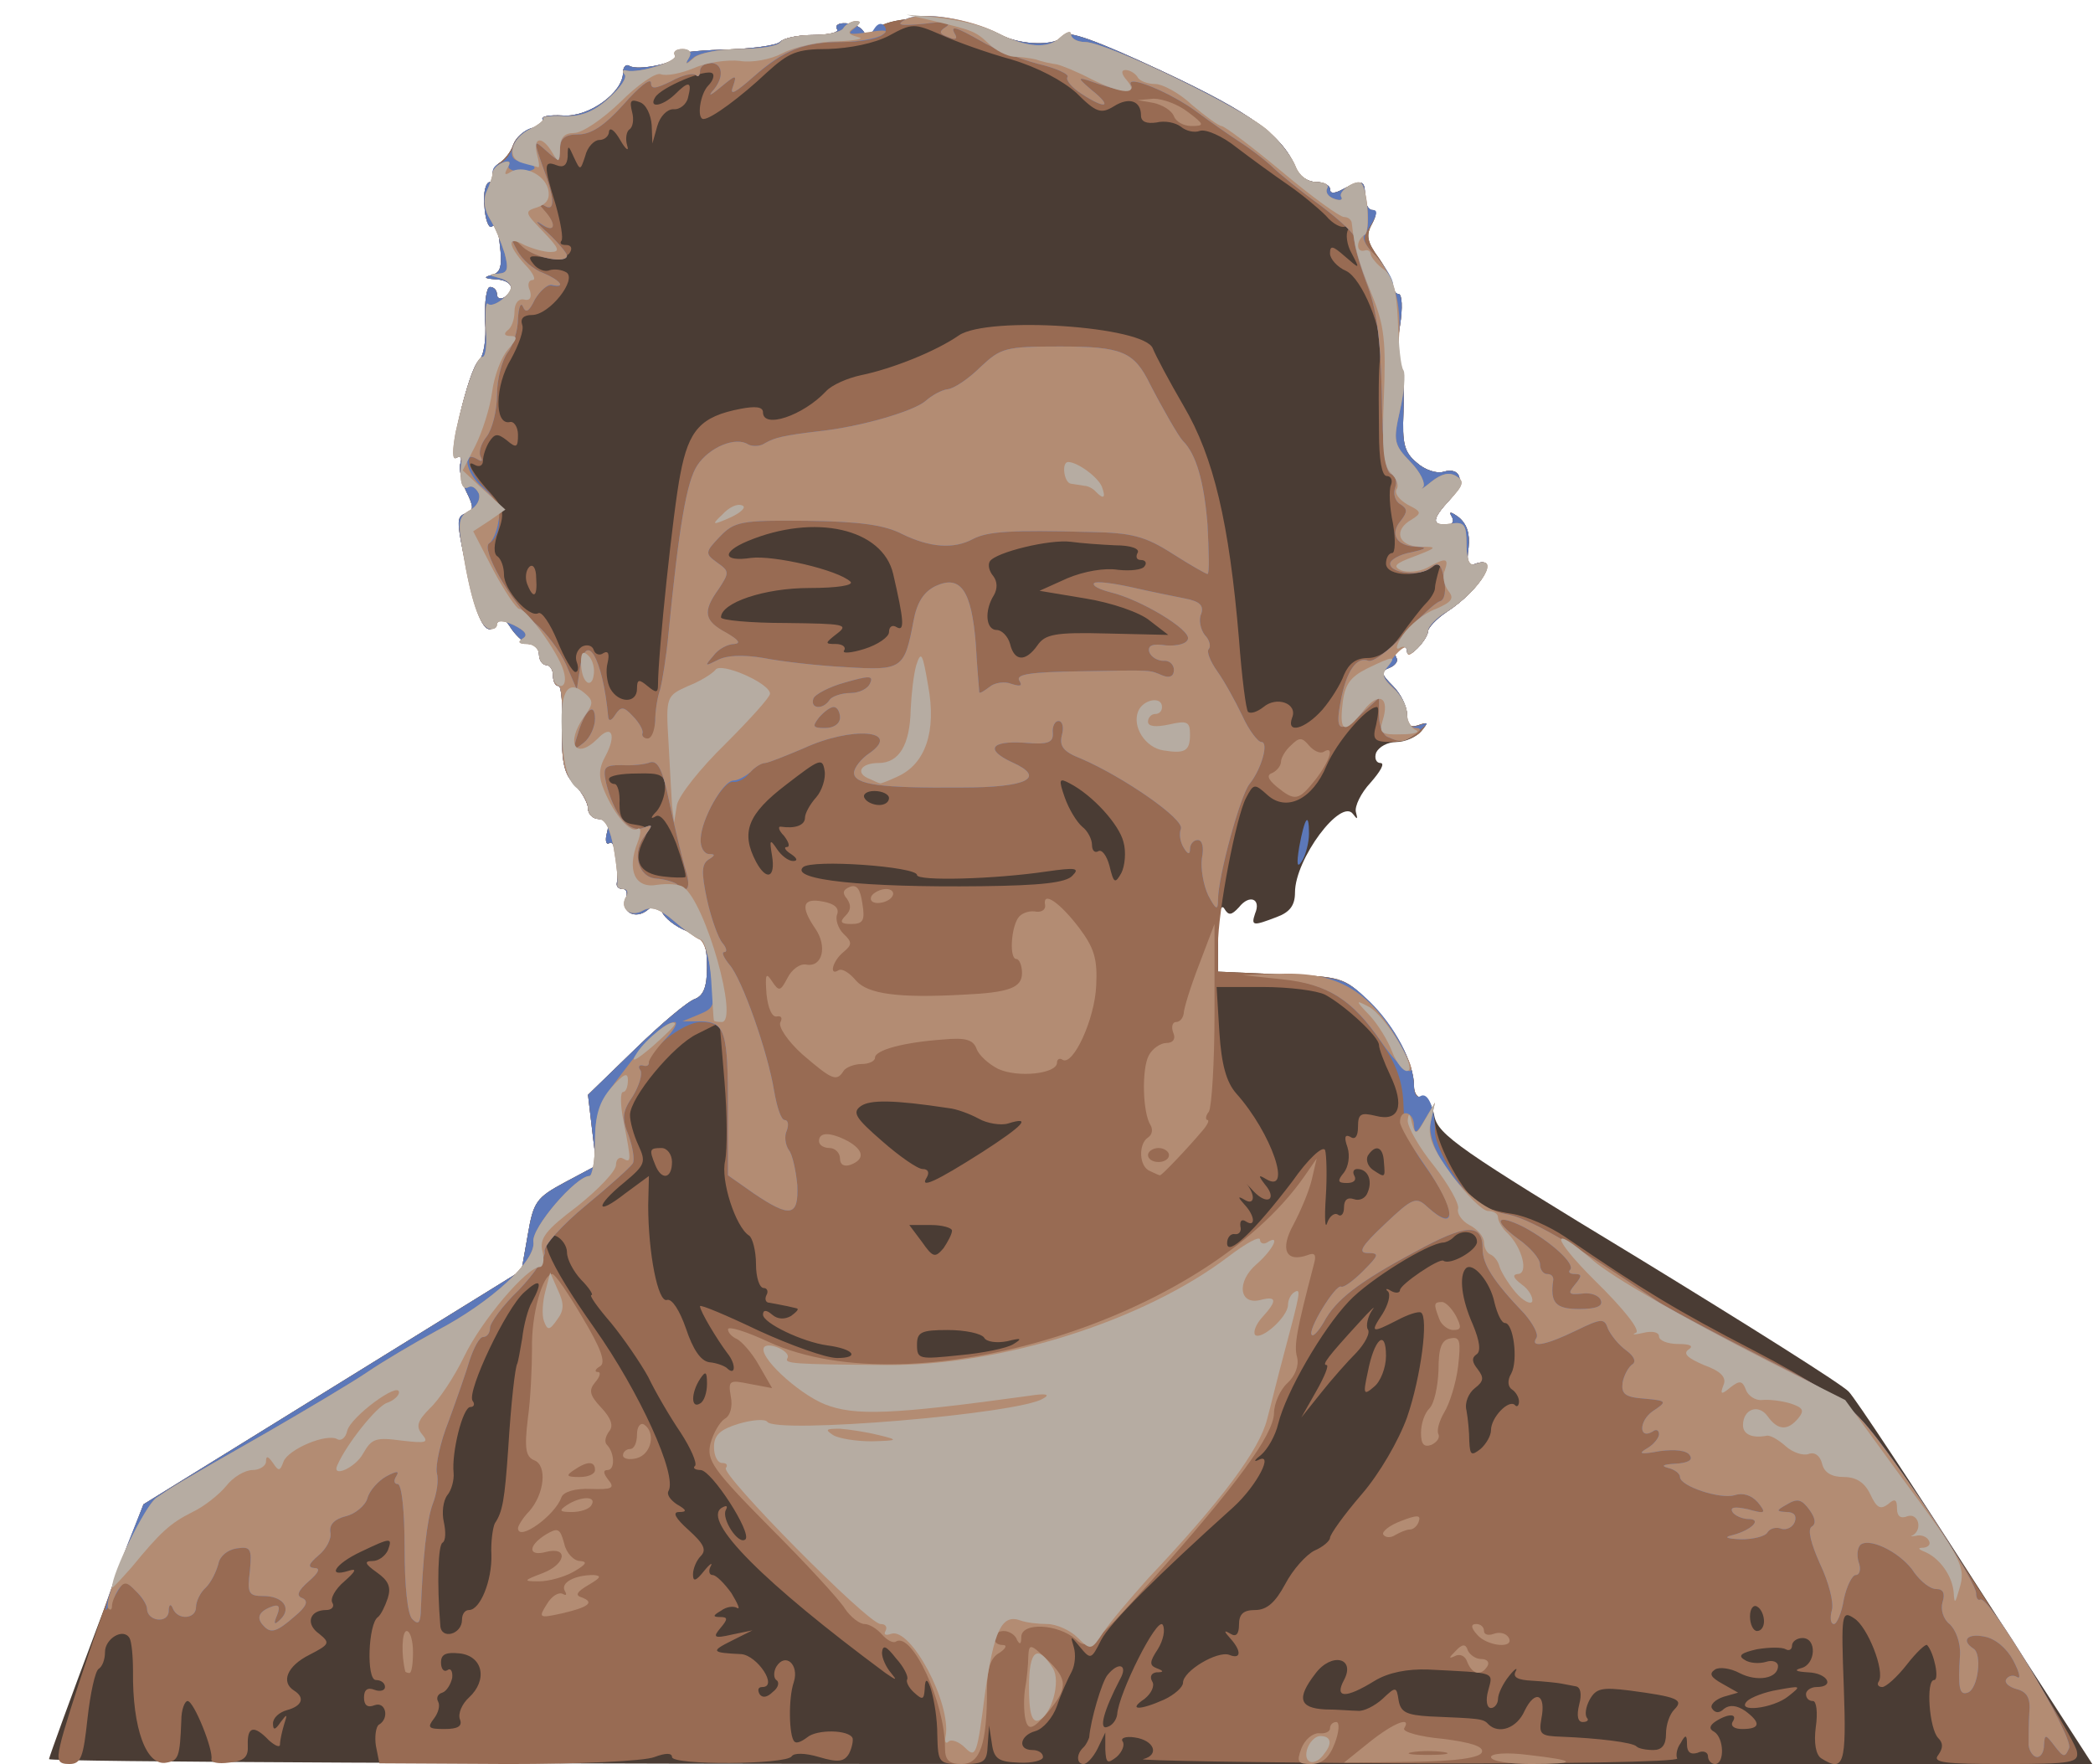 <!DOCTYPE svg PUBLIC "-//W3C//DTD SVG 20010904//EN" "http://www.w3.org/TR/2001/REC-SVG-20010904/DTD/svg10.dtd">
<svg version="1.0" xmlns="http://www.w3.org/2000/svg" width="299px" height="252px" viewBox="0 0 2990 2520" preserveAspectRatio="xMidYMid meet">
<g id="layer101" fill="#4a3c34" stroke="none">
<path d="M70 2513 c1 -5 31 -88 68 -186 l67 -178 270 -167 270 -167 9 -51 c8 -47 12 -53 53 -75 l45 -24 -6 -50 -6 -51 68 -66 c37 -36 75 -68 85 -71 12 -5 17 -17 17 -45 0 -34 -4 -41 -29 -52 -16 -6 -32 -19 -35 -27 -5 -12 -9 -13 -21 -3 -17 14 -38 3 -31 -16 3 -8 1 -14 -4 -14 -6 0 -9 -3 -9 -7 4 -26 -2 -63 -10 -59 -5 4 -7 -3 -4 -14 4 -14 0 -20 -11 -20 -9 0 -16 -7 -16 -15 0 -8 -9 -24 -19 -34 -15 -15 -19 -32 -18 -80 1 -34 -1 -61 -5 -61 -5 0 -8 -7 -8 -15 0 -8 -4 -15 -10 -15 -5 0 -10 -7 -10 -15 0 -8 -6 -15 -13 -15 -7 0 -18 -10 -26 -21 -10 -16 -15 -19 -21 -9 -13 22 -26 3 -39 -57 -20 -92 -20 -94 -5 -100 11 -4 11 -9 0 -31 -7 -15 -11 -33 -8 -41 2 -8 0 -11 -6 -7 -14 8 17 -126 32 -139 7 -6 11 -29 9 -57 -1 -27 2 -48 7 -48 6 0 10 5 10 11 0 5 5 7 10 4 18 -11 11 -25 -12 -26 -16 -1 -18 -3 -6 -6 15 -4 17 -13 9 -66 0 -5 -5 -6 -9 -3 -4 2 -9 -11 -10 -30 -2 -19 2 -34 8 -34 6 0 9 -4 5 -9 -3 -6 1 -13 8 -18 7 -4 17 -16 20 -26 4 -11 16 -21 27 -24 11 -3 18 -9 15 -13 -2 -4 11 -6 29 -5 37 3 86 -33 86 -61 0 -8 4 -13 9 -10 12 8 72 -5 66 -14 -3 -4 28 -8 67 -9 40 -1 77 -6 82 -11 6 -6 27 -10 49 -10 21 0 36 -4 33 -8 -8 -13 28 -11 37 2 4 7 10 8 15 1 20 -27 128 -24 182 5 29 15 80 16 89 1 6 -8 46 6 142 51 128 60 173 93 191 140 4 10 17 18 28 18 11 0 20 5 20 10 0 7 6 7 19 0 27 -14 31 -13 31 10 0 11 5 20 10 20 7 0 7 7 0 20 -9 16 -7 26 10 49 11 16 20 34 20 40 0 6 4 11 8 11 5 0 6 20 2 45 -4 24 -4 49 0 55 4 7 6 37 5 68 -2 46 1 58 19 73 11 10 28 16 38 13 26 -8 32 16 9 40 -25 27 -26 36 -5 36 9 0 12 -5 8 -12 -5 -8 -1 -7 10 1 12 10 16 24 14 43 -3 21 -1 27 8 24 39 -15 10 36 -39 68 -15 10 -27 23 -27 28 0 5 -7 16 -15 24 -9 9 -15 11 -15 4 0 -6 -5 -8 -10 -5 -6 4 -8 10 -5 15 3 4 -2 11 -10 14 -13 5 -12 9 5 26 11 11 20 29 20 41 0 15 4 19 16 15 14 -5 15 -4 4 9 -7 8 -23 15 -35 15 -13 0 -25 7 -29 15 -3 8 0 15 6 15 7 0 0 12 -14 28 -14 15 -23 34 -21 42 3 11 2 11 -4 3 -17 -24 -83 64 -83 112 0 18 -7 28 -26 35 -34 13 -37 13 -31 -5 9 -21 -8 -28 -23 -9 -11 12 -15 12 -21 2 -5 -8 -9 8 -9 39 l0 51 89 4 c87 3 91 4 126 38 37 36 65 88 65 121 0 11 5 18 12 17 7 -2 14 10 17 26 5 27 37 49 291 203 157 96 292 181 301 191 9 9 91 133 182 275 l166 257 -1460 0 c-802 0 -1459 -3 -1459 -7z"/>
</g>
<g id="layer102" fill="#986b53" stroke="none">
<path d="M86 2493 c8 -37 68 -214 96 -286 l23 -58 270 -167 270 -167 9 -51 c8 -47 12 -53 53 -75 l45 -24 -6 -50 -6 -51 68 -66 c37 -36 75 -68 85 -71 12 -5 17 -17 17 -45 0 -34 -4 -41 -29 -52 -16 -6 -32 -19 -35 -27 -5 -12 -9 -13 -21 -3 -17 14 -38 3 -31 -16 3 -8 1 -14 -4 -14 -6 0 -9 -3 -9 -7 4 -26 -2 -63 -10 -59 -5 4 -7 -3 -4 -14 4 -14 0 -20 -11 -20 -9 0 -16 -7 -16 -15 0 -8 -9 -24 -19 -34 -15 -15 -19 -32 -18 -80 1 -34 -1 -61 -5 -61 -5 0 -8 -7 -8 -15 0 -8 -4 -15 -10 -15 -5 0 -10 -7 -10 -15 0 -8 -6 -15 -13 -15 -7 0 -18 -10 -26 -21 -10 -16 -15 -19 -21 -9 -13 22 -26 3 -39 -57 -20 -92 -20 -94 -5 -100 11 -4 11 -9 0 -31 -7 -15 -11 -33 -8 -41 2 -8 0 -11 -6 -7 -14 8 17 -126 32 -139 7 -6 11 -29 9 -57 -1 -27 2 -48 7 -48 6 0 10 5 10 11 0 5 5 7 10 4 18 -11 11 -25 -12 -26 -16 -1 -18 -3 -6 -6 15 -4 17 -13 9 -66 0 -5 -5 -6 -9 -3 -4 2 -9 -11 -10 -30 -2 -19 2 -34 8 -34 6 0 9 -4 5 -9 -3 -6 1 -13 8 -18 7 -4 17 -16 20 -26 4 -11 16 -21 27 -24 11 -3 18 -9 15 -13 -2 -4 11 -6 29 -5 37 3 86 -33 86 -61 0 -8 4 -13 9 -10 12 8 72 -5 66 -14 -3 -4 28 -8 67 -9 40 -1 77 -6 82 -11 6 -6 27 -10 49 -10 21 0 36 -4 33 -8 -8 -13 28 -11 37 2 4 7 10 8 15 1 20 -27 128 -24 182 5 29 15 80 16 89 1 6 -8 46 6 142 51 128 60 173 93 191 140 4 10 17 18 28 18 11 0 20 5 20 10 0 7 6 7 19 0 27 -14 31 -13 31 10 0 11 5 20 10 20 7 0 7 7 0 20 -9 16 -7 26 10 49 11 16 20 34 20 40 0 6 4 11 8 11 5 0 6 20 2 45 -4 24 -4 49 0 55 4 7 6 37 5 68 -2 46 1 58 19 73 11 10 28 16 38 13 26 -8 32 16 9 40 -25 27 -26 36 -5 36 9 0 12 -5 8 -12 -5 -8 -1 -7 10 1 12 10 16 24 14 43 -3 21 -1 27 8 24 39 -15 10 36 -39 68 -15 10 -27 23 -27 28 0 5 -7 16 -15 24 -9 9 -15 11 -15 4 0 -6 -5 -8 -10 -5 -6 4 -8 10 -5 15 3 4 -2 11 -10 14 -13 5 -12 9 5 26 11 11 20 29 20 41 0 15 4 19 16 15 14 -5 15 -4 4 9 -7 8 -25 15 -41 15 -26 0 -29 -3 -23 -25 3 -14 4 -25 1 -25 -15 0 -58 51 -72 84 -20 48 -57 66 -84 42 -19 -17 -20 -17 -31 4 -14 27 -40 161 -40 210 l0 38 89 4 c87 3 91 4 126 38 37 36 65 88 65 121 0 11 5 18 12 17 7 -2 14 13 18 37 5 36 40 99 64 116 5 4 25 10 46 13 20 3 54 18 76 33 113 77 159 105 269 162 79 41 133 76 157 103 45 48 301 443 305 470 3 16 -6 18 -103 18 -87 0 -104 -2 -95 -13 7 -10 7 -17 0 -24 -13 -13 -18 -83 -6 -83 8 0 0 -39 -10 -50 -2 -2 -15 10 -29 28 -14 18 -30 32 -35 32 -6 0 -8 -4 -5 -8 9 -15 -16 -78 -35 -90 -18 -12 -19 -8 -15 98 4 111 0 122 -32 102 -8 -5 -11 -22 -8 -45 3 -20 1 -37 -4 -37 -6 0 -10 -4 -10 -10 0 -5 7 -10 15 -10 27 0 16 -20 -12 -21 -17 -1 -21 -3 -10 -6 21 -5 23 -43 2 -43 -8 0 -15 5 -15 11 0 5 -4 8 -9 5 -5 -3 -23 -3 -41 0 -22 5 -28 9 -18 15 7 5 21 6 31 3 9 -3 17 0 17 6 0 18 -30 23 -55 10 -13 -7 -29 -9 -35 -5 -9 6 -6 11 10 20 l23 13 -21 6 c-12 4 -20 12 -16 17 4 6 10 7 17 0 8 -6 18 -5 30 3 23 17 22 26 -4 26 -11 0 -17 -4 -14 -10 8 -12 -5 -13 -24 -1 -9 6 -10 11 -2 15 14 9 15 46 1 46 -5 0 -10 -5 -10 -11 0 -6 -7 -9 -15 -5 -10 3 -15 -1 -15 -12 0 -14 -2 -15 -9 -2 -6 8 -7 18 -5 22 3 5 -172 8 -388 7 -216 -1 -385 -4 -375 -6 24 -6 16 -27 -12 -31 -13 -2 -21 1 -17 6 3 5 -1 15 -9 22 -13 10 -15 9 -16 -11 l0 -24 -11 23 c-6 12 -15 22 -20 22 -10 0 -11 -14 0 -24 4 -4 7 -11 8 -14 2 -25 18 -79 26 -89 16 -20 30 -15 18 6 -23 44 -31 73 -18 68 7 -2 13 -10 14 -18 2 -30 57 -140 65 -128 4 7 1 22 -7 35 -12 18 -12 23 -2 27 11 4 11 6 0 6 -7 1 -10 6 -6 13 4 6 -1 17 -11 25 -24 16 -8 17 28 1 15 -7 27 -18 27 -24 0 -17 49 -46 66 -40 17 7 18 -5 2 -23 -10 -11 -10 -13 0 -7 8 5 12 0 12 -13 0 -15 6 -21 23 -21 17 0 29 -11 43 -37 11 -21 30 -42 42 -48 12 -5 22 -14 22 -18 0 -5 20 -33 45 -62 26 -30 53 -77 65 -110 20 -58 31 -143 20 -150 -4 -2 -19 3 -34 11 -37 19 -39 18 -21 -9 8 -13 12 -27 8 -32 -5 -4 -2 -5 4 -1 7 4 13 3 13 -1 0 -8 56 -46 62 -42 10 7 48 -15 48 -27 0 -15 -22 -19 -34 -6 -4 4 -11 7 -14 7 -22 1 -106 53 -135 84 -38 40 -90 130 -101 175 -4 17 -15 36 -24 44 -9 7 -12 11 -5 8 24 -13 -1 36 -35 67 -108 97 -176 165 -189 190 -14 28 -15 28 -30 10 -14 -17 -14 -17 -9 0 3 10 2 25 -3 35 -5 9 -15 31 -21 49 -6 17 -20 33 -31 36 -22 6 -26 27 -4 27 8 0 15 4 15 10 0 5 -16 9 -34 8 -29 -1 -36 -5 -39 -27 l-4 -26 -2 28 c-1 24 -5 27 -36 27 -34 0 -35 -1 -36 -42 0 -45 -17 -102 -18 -65 -1 15 -3 16 -15 5 -8 -7 -12 -16 -10 -19 2 -4 -5 -18 -16 -30 -14 -18 -19 -20 -20 -8 0 8 6 21 13 29 9 11 8 11 -8 0 -174 -129 -263 -218 -234 -236 7 -4 9 -3 6 3 -7 12 18 51 28 42 9 -10 -48 -98 -64 -99 -8 0 -12 -3 -8 -6 3 -4 -6 -25 -21 -48 -15 -22 -36 -58 -46 -79 -11 -20 -35 -55 -53 -77 -19 -22 -32 -40 -28 -40 3 0 -3 -10 -15 -22 -11 -12 -20 -29 -20 -39 0 -9 -7 -19 -15 -23 -33 -12 -13 36 54 131 65 92 119 211 106 233 -3 5 3 13 12 19 14 8 15 11 3 11 -10 0 -5 9 14 26 21 19 26 28 17 37 -6 6 -11 18 -11 26 0 11 4 10 16 -5 8 -10 13 -13 9 -6 -3 6 -2 12 3 12 5 0 17 12 27 26 9 15 13 24 8 21 -5 -3 -15 -2 -23 4 -12 7 -12 9 -1 9 11 0 11 3 0 16 -11 13 -9 15 17 9 l29 -6 -30 15 c-30 15 -29 17 14 19 23 2 53 47 30 47 -6 0 -7 4 -4 10 4 6 11 5 19 -3 8 -6 10 -14 5 -17 -4 -3 -4 -12 0 -19 13 -21 33 -3 25 22 -8 23 -7 78 1 85 3 3 10 0 18 -6 14 -12 60 -11 65 1 1 4 -1 14 -5 22 -7 12 -16 13 -43 5 -20 -6 -36 -6 -39 -1 -8 12 -171 13 -171 1 0 -6 -9 -6 -25 0 -15 6 -109 10 -209 10 l-184 -1 -5 -25 c-2 -13 0 -27 4 -30 16 -9 10 -34 -6 -28 -10 4 -15 0 -15 -11 0 -11 5 -15 15 -11 8 3 15 1 15 -4 0 -6 -6 -10 -13 -10 -14 0 -11 -81 3 -90 4 -3 10 -15 14 -27 5 -16 1 -25 -16 -37 -17 -12 -18 -16 -6 -16 9 0 18 -7 22 -15 7 -19 5 -19 -39 2 -36 17 -49 37 -17 27 12 -4 11 0 -6 15 -13 11 -21 25 -17 31 3 5 -1 10 -9 10 -24 0 -30 20 -10 34 16 13 15 15 -14 30 -32 16 -41 39 -22 51 16 10 12 22 -10 28 -11 3 -20 11 -20 19 0 10 3 10 11 -2 9 -12 10 -12 5 3 -3 10 -6 23 -6 29 0 5 -7 2 -16 -6 -21 -22 -31 -20 -30 7 1 17 -5 23 -27 25 -15 2 -26 0 -25 -5 3 -13 -25 -83 -34 -83 -4 0 -9 12 -9 28 -2 52 -4 57 -21 60 -29 6 -49 -49 -48 -131 0 -21 -2 -42 -5 -47 -9 -15 -35 1 -35 20 0 11 -4 21 -9 24 -5 3 -12 35 -16 71 -6 55 -9 65 -26 65 -16 0 -18 -5 -13 -27z m2294 -16 c0 -13 5 -28 12 -35 14 -14 4 -18 -64 -27 -40 -5 -48 -3 -57 13 -6 11 -7 22 -4 26 3 3 1 6 -6 6 -7 0 -9 -9 -5 -25 4 -15 2 -25 -5 -26 -6 -1 -15 -3 -21 -4 -5 -1 -24 -3 -41 -4 -21 -1 -28 -5 -24 -13 4 -7 -1 -4 -9 6 -9 11 -16 26 -16 33 0 7 -5 13 -10 13 -6 0 -8 -11 -4 -25 7 -27 13 -25 -86 -30 -29 -1 -56 4 -76 16 -42 26 -58 25 -44 -1 17 -32 -18 -40 -41 -9 -27 35 -23 49 14 51 17 0 39 2 47 2 8 1 24 -7 35 -17 19 -18 20 -18 23 2 3 17 11 21 45 23 70 3 76 3 83 11 15 15 41 6 52 -19 15 -31 31 -24 24 11 -4 23 -1 25 29 26 51 2 102 8 107 14 3 3 14 5 24 5 12 0 18 -7 18 -23z m-1723 -21 c-3 -8 3 -22 13 -31 27 -25 20 -59 -13 -63 -20 -2 -27 1 -27 13 0 9 4 14 9 11 5 -4 8 2 7 11 -2 9 -8 19 -14 21 -7 2 -9 8 -6 13 3 6 0 16 -6 24 -10 13 -8 15 15 15 19 0 26 -4 22 -14z m3 -142 c0 -8 4 -14 10 -14 16 0 33 -42 32 -79 -1 -18 2 -39 5 -45 11 -16 14 -34 19 -106 4 -66 10 -118 13 -122 1 -2 4 -18 7 -36 2 -18 8 -42 14 -52 16 -30 12 -35 -11 -14 -26 23 -82 141 -74 155 4 5 2 9 -3 9 -11 0 -27 65 -24 94 1 10 -3 25 -9 32 -6 8 -8 25 -5 38 3 14 3 27 -2 30 -6 4 -8 56 -3 118 1 21 31 13 31 -8z m1860 2 c0 -8 -4 -18 -10 -21 -5 -3 -10 3 -10 14 0 12 5 21 10 21 6 0 10 -6 10 -14z m-390 -273 c0 -18 25 -44 34 -36 3 4 6 1 6 -5 0 -6 -5 -14 -10 -17 -6 -4 -7 -13 -1 -23 10 -19 3 -72 -9 -72 -5 0 -11 -13 -15 -29 -6 -30 -31 -59 -41 -49 -10 11 -6 44 10 80 10 24 12 39 5 43 -7 5 -6 11 2 21 9 12 9 17 -4 27 -9 7 -15 21 -12 32 2 11 4 31 4 44 1 20 3 21 16 11 8 -7 15 -19 15 -27z m-1120 -66 c0 -18 -2 -19 -10 -7 -13 20 -13 43 0 35 6 -3 10 -16 10 -28z m29 -44 c-15 -20 -39 -60 -39 -67 0 -3 38 13 84 35 46 21 96 39 112 39 33 0 24 -13 -14 -18 -36 -5 -92 -32 -92 -44 0 -7 5 -7 13 0 8 7 18 7 27 2 8 -6 12 -10 8 -11 -5 -1 -12 -3 -18 -4 -5 -1 -15 -3 -21 -4 -5 0 -7 -5 -4 -11 3 -5 1 -10 -4 -10 -6 0 -11 -15 -11 -34 0 -19 -5 -38 -10 -41 -19 -12 -41 -79 -34 -107 3 -16 3 -66 -1 -113 l-7 -84 -32 16 c-34 16 -96 91 -96 116 0 9 5 28 12 43 11 24 10 28 -20 53 -43 35 -41 49 1 16 l34 -25 -1 42 c0 68 14 140 27 135 7 -2 18 15 27 41 10 30 21 46 33 48 11 1 21 5 25 8 13 13 14 -5 1 -21z m409 -13 c13 -8 11 -9 -9 -4 -15 3 -30 1 -33 -5 -4 -6 -27 -11 -52 -11 -38 0 -44 3 -44 21 0 21 3 21 61 15 33 -3 68 -10 77 -16z m-88 -162 c0 -4 -14 -8 -30 -8 l-31 0 18 24 c16 23 19 23 31 9 6 -9 12 -20 12 -25z m486 -70 c23 -33 44 -52 47 -45 2 6 3 37 1 67 -2 30 -1 47 2 37 3 -9 10 -15 15 -12 5 4 9 -1 9 -10 0 -11 5 -15 14 -12 8 3 17 -1 20 -10 7 -17 0 -33 -15 -33 -6 0 -7 5 -4 10 3 6 -1 10 -11 10 -13 0 -14 -3 -4 -15 6 -8 9 -23 5 -36 -5 -14 -4 -19 4 -15 7 5 11 -1 11 -14 0 -19 4 -21 25 -16 34 9 42 -14 21 -58 -9 -19 -16 -38 -16 -43 0 -12 -49 -57 -77 -72 -12 -6 -52 -11 -89 -11 l-66 0 4 65 c3 46 10 71 24 87 51 57 81 146 42 122 -10 -6 -11 -5 -1 8 18 21 4 31 -16 10 -9 -10 -13 -13 -8 -8 11 16 8 28 -5 20 -10 -6 -10 -4 0 7 15 16 16 33 2 24 -6 -4 -9 -1 -8 7 2 7 -2 12 -8 11 -6 -1 -11 5 -11 13 0 20 39 -17 93 -88z m-443 -42 c59 -38 72 -52 37 -41 -10 3 -30 0 -42 -7 -13 -7 -32 -14 -43 -15 -79 -12 -112 -12 -125 -3 -13 9 -8 17 30 50 25 22 51 40 58 40 8 0 10 5 6 12 -11 17 13 6 79 -36z m574 14 c-1 -22 -12 -26 -23 -9 -3 6 0 15 7 20 18 12 18 12 16 -11z m-445 -409 c11 -11 5 -12 -37 -6 -74 11 -185 14 -185 5 0 -12 -151 -23 -163 -11 -18 18 87 29 255 27 85 -1 121 -5 130 -15z m-566 -46 c-11 -28 -22 -43 -29 -39 -8 5 -8 2 1 -7 6 -7 12 -22 12 -34 0 -18 -6 -21 -40 -20 -22 0 -40 3 -40 8 0 4 4 7 8 7 4 0 8 12 7 28 0 21 5 28 22 30 20 3 21 6 12 23 -15 29 -5 47 28 51 15 2 30 2 32 1 2 -1 -4 -23 -13 -48z m639 -2 c-6 -25 -44 -67 -77 -84 -15 -8 -16 -6 -7 20 6 17 17 35 25 42 8 6 14 18 14 26 0 8 4 12 9 9 5 -3 12 6 16 21 6 25 8 26 17 10 5 -10 7 -30 3 -44z m-502 20 c-4 -24 -3 -25 7 -10 6 9 16 17 23 17 7 0 6 -4 -3 -10 -8 -5 -11 -10 -6 -10 5 0 3 -7 -4 -16 -8 -8 -9 -14 -4 -13 20 3 34 -2 34 -13 0 -6 7 -19 16 -29 8 -9 14 -27 12 -38 -3 -19 -7 -17 -55 20 -55 42 -65 68 -43 110 15 28 28 23 23 -8z m167 -83 c0 -5 -9 -10 -21 -10 -11 0 -17 5 -14 10 3 6 13 10 21 10 8 0 14 -4 14 -10z m619 -126 c12 -14 26 -36 31 -50 7 -16 17 -24 34 -24 16 0 32 -11 47 -32 13 -18 29 -39 36 -46 7 -7 13 -17 13 -22 0 -5 3 -17 6 -27 6 -15 4 -16 -7 -5 -19 17 -69 16 -69 -3 0 -8 4 -15 9 -15 4 0 5 -19 1 -42 -5 -23 -6 -48 -3 -55 3 -7 0 -13 -6 -13 -7 0 -11 -24 -11 -62 -1 -78 0 -94 2 -112 4 -34 -26 -108 -49 -119 -12 -5 -23 -17 -23 -25 0 -12 4 -11 21 4 22 19 22 19 10 -4 -7 -12 -9 -28 -5 -34 4 -6 3 -8 -3 -5 -6 4 -19 -3 -29 -15 -11 -11 -35 -31 -54 -44 -19 -13 -52 -37 -73 -53 -21 -17 -45 -27 -53 -24 -8 3 -20 0 -27 -6 -8 -6 -23 -9 -35 -6 -14 2 -22 -1 -22 -10 0 -21 -17 -27 -39 -13 -18 11 -25 9 -53 -19 -20 -18 -56 -37 -93 -48 -33 -9 -78 -25 -100 -35 -39 -17 -42 -17 -75 1 -21 11 -56 18 -87 19 -45 0 -56 5 -88 34 -36 34 -79 66 -90 66 -10 0 -5 -36 7 -48 6 -6 9 -14 6 -17 -8 -8 -74 20 -82 34 -10 16 10 13 28 -4 20 -20 25 -19 19 4 -2 10 -12 18 -21 17 -9 0 -19 10 -23 24 l-7 25 -1 -26 c-1 -15 -8 -30 -17 -33 -13 -5 -15 -2 -11 14 3 11 1 22 -4 25 -4 3 -6 13 -3 23 3 9 -2 6 -10 -8 -8 -14 -15 -19 -16 -12 0 6 -6 12 -14 12 -7 0 -17 10 -20 23 -7 21 -7 21 -16 2 -8 -18 -9 -19 -9 -1 -1 12 -6 16 -16 12 -18 -7 -19 -1 -1 57 7 25 11 48 8 51 -3 4 0 6 7 6 7 0 9 5 5 11 -3 6 -19 9 -35 7 -23 -4 -26 -2 -17 9 6 8 17 12 23 9 7 -2 17 -1 24 3 16 10 -24 61 -49 61 -12 0 -17 5 -14 14 3 7 -5 29 -16 49 -23 38 -24 94 -2 90 6 -2 12 7 12 18 0 18 -2 20 -16 8 -13 -10 -17 -10 -25 2 -5 8 -9 20 -9 27 0 7 -5 10 -12 6 -15 -9 -2 14 25 43 16 18 18 27 9 52 -7 19 -7 33 -1 36 5 4 9 15 9 26 0 22 36 62 49 55 5 -3 17 15 27 39 10 25 22 45 26 45 4 0 5 -6 2 -14 -3 -8 0 -17 7 -22 7 -4 15 -2 17 4 2 7 9 9 14 5 7 -4 9 1 6 14 -3 11 -1 28 4 37 12 21 38 21 38 0 0 -14 3 -14 15 -4 12 10 15 10 15 -1 0 -45 22 -253 32 -302 12 -63 29 -82 86 -93 21 -4 32 -3 32 5 0 24 57 5 90 -30 8 -9 31 -19 50 -23 44 -9 107 -34 140 -57 42 -28 266 -13 277 19 4 10 23 46 44 82 43 73 65 167 79 333 4 54 10 101 13 104 4 3 13 0 22 -7 19 -16 49 -5 41 15 -9 24 18 17 43 -11z m-619 -111 c0 -8 5 -11 11 -7 12 7 10 -11 -5 -76 -15 -65 -112 -87 -208 -47 -38 16 -35 30 5 24 32 -4 124 17 142 34 5 5 -18 9 -59 9 -64 0 -126 21 -126 42 0 4 42 8 93 8 83 1 90 2 73 15 -18 14 -18 15 -2 15 9 0 15 4 12 9 -4 5 10 4 29 -2 19 -6 35 -17 35 -24z m212 19 c11 -16 25 -19 100 -17 l87 2 -26 -20 c-14 -12 -55 -26 -92 -32 l-66 -11 40 -18 c24 -10 53 -15 72 -12 18 2 35 0 38 -5 4 -5 1 -9 -5 -9 -6 0 -8 -4 -5 -10 4 -6 -9 -11 -32 -11 -21 -1 -49 -3 -63 -5 -30 -4 -108 15 -116 28 -3 5 -1 14 5 21 6 8 6 18 1 27 -14 22 -12 50 4 50 7 0 16 9 19 20 6 25 22 26 39 2z"/>
<path d="M936 1664 c-9 -22 -8 -24 9 -24 8 0 15 9 15 20 0 24 -15 27 -24 4z"/>
<path d="M753 834 c-3 -8 -2 -19 3 -24 5 -5 10 1 10 16 2 27 -4 31 -13 8z"/>
<path d="M2496 2430 c5 -5 25 -13 44 -16 33 -6 34 -6 15 9 -22 18 -76 24 -59 7z"/>
<path d="M1880 1988 c12 -21 19 -38 15 -38 -7 0 2 -12 46 -60 17 -19 26 -27 19 -18 -6 9 -9 22 -6 27 4 5 -4 20 -16 33 -13 13 -36 39 -51 58 l-28 35 21 -37z"/>
<path d="M1954 1960 c9 -47 26 -63 26 -23 0 17 -8 37 -17 44 -15 13 -16 11 -9 -21z"/>
</g>
<g id="layer103" fill="#5c78b9" stroke="none">
<path d="M2898 2493 c0 -10 0 -31 1 -46 2 -21 -3 -30 -18 -34 -11 -3 -18 -9 -15 -14 3 -5 10 -7 16 -3 5 3 3 -7 -6 -24 -9 -17 -25 -31 -41 -34 -24 -5 -34 5 -16 17 13 7 7 58 -8 63 -12 4 -14 -6 -11 -54 1 -17 -6 -36 -15 -44 -9 -7 -13 -21 -10 -31 4 -13 1 -19 -9 -19 -9 0 -22 -11 -31 -23 -17 -27 -61 -50 -76 -41 -5 3 -7 14 -4 25 4 10 2 19 -4 19 -5 0 -13 16 -17 35 -3 19 -10 35 -14 35 -5 0 -6 -9 -3 -20 3 -11 -5 -41 -17 -66 -13 -29 -18 -49 -12 -53 7 -4 5 -13 -3 -24 -11 -15 -17 -17 -32 -8 -16 9 -16 10 -1 11 11 0 15 5 12 14 -3 8 -12 12 -19 10 -7 -3 -16 -1 -20 5 -3 6 -21 10 -38 10 -21 -1 -25 -3 -12 -6 27 -7 43 -23 23 -23 -9 0 -20 -5 -23 -10 -4 -7 3 -8 22 -4 25 7 27 6 14 -10 -9 -10 -21 -14 -33 -10 -21 6 -78 -13 -78 -26 0 -5 -8 -11 -17 -13 -11 -3 -7 -5 10 -6 18 -1 26 -5 21 -12 -4 -7 -21 -9 -43 -6 -27 5 -32 4 -18 -4 9 -5 17 -15 17 -20 0 -6 -4 -8 -9 -4 -20 12 -20 -15 0 -29 21 -14 21 -15 -12 -18 -28 -2 -33 -7 -31 -23 2 -11 9 -23 14 -26 6 -4 2 -12 -9 -20 -11 -8 -22 -22 -26 -31 -5 -15 -9 -15 -46 3 -43 21 -66 25 -56 10 3 -5 -5 -20 -17 -34 -45 -47 -60 -71 -60 -93 0 -37 -23 -36 -96 4 -82 44 -114 69 -131 101 -7 12 -15 21 -17 18 -7 -6 34 -73 42 -69 3 2 17 -8 31 -22 23 -23 24 -26 7 -26 -15 0 -9 -10 24 -41 40 -38 45 -40 61 -25 42 38 42 4 -1 -55 -24 -33 -32 -55 -33 -90 -1 -32 -9 -57 -31 -89 -41 -61 -76 -84 -142 -92 -56 -6 -55 -6 15 -4 68 2 75 4 109 36 37 36 64 88 64 122 0 10 4 17 9 14 11 -7 21 17 21 51 0 13 14 44 31 68 24 34 39 44 69 49 32 5 93 40 221 127 14 9 80 44 147 78 107 54 125 66 165 118 60 79 140 204 140 219 0 7 3 11 6 9 12 -7 133 195 127 212 -6 14 -8 14 -21 -3 -13 -17 -14 -17 -15 -1 0 9 -4 17 -10 17 -5 0 -11 -8 -12 -17z m-611 -635 c-2 -7 -14 -12 -27 -10 -19 2 -21 0 -10 -13 10 -12 10 -15 0 -15 -8 0 -10 -3 -7 -6 8 -8 -27 -40 -66 -61 -40 -20 -45 -10 -8 17 17 12 31 28 31 36 0 8 5 14 10 14 6 0 9 3 9 8 -5 33 3 42 37 42 24 0 34 -4 31 -12z"/>
<path d="M377 2323 c-11 -11 -8 -20 9 -27 12 -5 15 -2 10 11 -6 14 -4 15 5 6 16 -16 3 -33 -25 -33 -21 0 -23 -4 -19 -36 3 -32 1 -35 -19 -32 -13 2 -24 11 -26 22 -3 11 -10 26 -18 34 -8 7 -14 20 -14 28 0 17 -26 19 -33 2 -3 -8 -6 -6 -6 4 -1 18 -31 14 -31 -4 0 -11 -29 -42 -34 -37 -2 2 -8 13 -15 24 -12 20 -12 20 -7 0 3 -11 16 -46 28 -78 l23 -58 270 -167 270 -167 9 -51 c8 -47 12 -53 53 -75 l45 -24 -6 -50 -6 -51 68 -66 c37 -36 75 -68 85 -71 12 -5 17 -17 17 -45 0 -34 -4 -41 -29 -52 -16 -6 -32 -19 -35 -27 -5 -12 -9 -13 -21 -3 -17 14 -38 3 -31 -16 3 -8 1 -14 -4 -14 -6 0 -9 -3 -9 -7 4 -26 -2 -63 -10 -59 -5 4 -7 -3 -4 -14 4 -14 0 -20 -11 -20 -9 0 -16 -7 -16 -15 0 -8 -9 -24 -19 -34 -15 -15 -19 -32 -18 -80 1 -34 -1 -61 -5 -61 -5 0 -8 -7 -8 -15 0 -8 -4 -15 -10 -15 -5 0 -10 -7 -10 -15 0 -8 -6 -15 -13 -15 -7 0 -18 -10 -26 -21 -10 -16 -15 -19 -21 -9 -13 22 -26 3 -39 -57 -20 -92 -20 -94 -5 -100 11 -4 11 -9 0 -31 -7 -15 -11 -33 -8 -41 2 -8 0 -11 -6 -7 -14 8 17 -126 32 -139 7 -6 11 -29 9 -57 -1 -27 2 -48 7 -48 6 0 10 5 10 11 0 5 5 7 10 4 18 -11 11 -25 -12 -26 -16 -1 -18 -3 -6 -6 15 -4 17 -13 9 -66 0 -5 -5 -6 -9 -3 -4 2 -9 -11 -10 -30 -2 -19 2 -34 8 -34 6 0 8 -5 5 -10 -3 -6 0 -13 8 -16 8 -3 17 -14 20 -25 3 -11 15 -23 26 -26 11 -3 19 -9 16 -13 -2 -4 11 -6 29 -5 37 3 86 -33 86 -61 0 -8 4 -13 9 -10 12 8 72 -5 66 -14 -3 -4 28 -8 67 -9 40 -1 77 -6 82 -11 6 -6 27 -10 49 -10 21 0 36 -4 33 -8 -8 -13 28 -11 37 2 5 8 10 7 16 -3 5 -8 11 -9 15 -3 8 13 -17 22 -64 22 -51 0 -80 12 -124 50 -26 23 -34 27 -29 14 6 -18 5 -18 -18 1 -13 11 -18 13 -11 5 17 -19 15 -40 -3 -40 -8 0 -15 5 -15 12 0 6 -3 9 -6 5 -4 -3 -19 0 -35 9 -23 11 -29 12 -29 2 -1 -7 -18 7 -39 31 -27 30 -46 43 -65 43 -19 0 -26 6 -26 21 0 19 -1 19 -19 3 -19 -17 -19 -17 -6 21 18 48 18 66 3 57 -10 -6 -10 -4 -1 7 19 20 16 33 -5 19 -9 -7 -5 -1 11 13 15 14 27 29 27 32 0 12 -45 4 -63 -13 -19 -17 -20 -16 -8 6 7 13 23 27 37 32 24 10 34 22 12 18 -6 -2 -17 8 -24 20 -8 17 -13 20 -17 10 -3 -7 -6 1 -7 17 0 17 -7 39 -15 49 -8 11 -15 38 -15 60 0 23 -7 50 -15 60 -8 10 -12 23 -8 29 3 6 1 7 -5 3 -22 -13 -12 20 12 43 23 21 26 64 5 77 -13 7 32 86 65 114 16 13 36 40 45 60 l15 35 4 -27 c8 -61 33 -20 41 67 1 6 5 4 10 -4 8 -12 12 -12 25 2 9 9 15 20 14 24 -2 4 2 9 7 10 6 2 10 -9 11 -25 0 -15 3 -36 7 -47 3 -11 9 -47 12 -80 15 -154 26 -217 41 -240 17 -26 55 -42 73 -30 6 3 17 3 24 -2 14 -8 27 -11 77 -17 58 -6 134 -28 152 -43 9 -8 23 -16 32 -17 9 -1 30 -15 47 -32 29 -27 35 -29 113 -29 89 0 106 7 129 54 18 35 41 75 47 81 19 19 30 58 35 119 2 39 3 71 0 71 -2 0 -25 -13 -50 -29 -39 -25 -58 -30 -118 -31 -112 -3 -146 -1 -167 10 -28 15 -62 12 -101 -7 -25 -13 -60 -18 -136 -19 -95 -1 -104 1 -125 23 -21 22 -21 24 -3 37 17 12 17 14 2 37 -24 33 -21 46 10 63 18 10 22 15 12 16 -9 0 -23 7 -30 17 -13 15 -12 15 6 6 13 -7 36 -8 66 -3 25 5 78 11 117 13 81 5 84 3 97 -66 5 -27 15 -42 32 -50 35 -16 51 6 57 83 2 36 5 67 5 69 1 2 7 -2 15 -8 7 -6 22 -8 31 -4 13 4 16 3 11 -5 -5 -9 18 -12 86 -13 109 -2 99 -2 119 6 10 4 16 1 16 -8 0 -8 -7 -14 -15 -13 -8 0 -17 -5 -20 -12 -3 -10 4 -13 24 -10 15 1 29 -2 31 -9 5 -13 -68 -57 -111 -67 -15 -4 -26 -9 -23 -13 3 -3 27 0 54 6 26 6 61 13 76 16 21 4 27 10 23 22 -4 8 -1 22 5 30 7 7 9 16 6 20 -4 3 2 18 12 32 10 14 26 43 36 64 9 20 22 37 27 37 11 0 0 39 -17 60 -13 16 -45 132 -45 166 0 15 -3 14 -14 -7 -7 -15 -11 -39 -9 -53 3 -15 1 -26 -6 -26 -6 0 -11 6 -11 13 0 8 -3 8 -9 -2 -5 -8 -7 -20 -4 -27 5 -14 -82 -74 -142 -100 -26 -10 -32 -18 -28 -34 3 -11 1 -20 -5 -20 -5 0 -9 8 -8 17 1 14 -7 17 -41 14 -48 -3 -56 10 -17 28 49 22 22 36 -72 36 -115 1 -154 -4 -154 -21 0 -7 10 -20 22 -28 47 -33 -25 -39 -94 -7 -26 11 -51 21 -56 21 -5 0 -15 7 -22 15 -6 8 -17 13 -22 12 -14 -3 -46 52 -47 81 -1 12 5 22 12 22 9 0 9 2 -1 8 -10 7 -10 19 -2 57 6 27 16 55 22 62 6 7 7 13 3 13 -5 0 -1 8 7 18 18 20 55 125 64 181 4 23 10 41 15 41 5 0 6 7 3 15 -4 8 -2 21 3 28 5 6 10 29 12 50 2 45 -10 47 -62 12 l-37 -26 0 -94 c0 -112 -4 -125 -39 -125 -25 0 -78 42 -74 58 0 4 -3 6 -9 4 -5 -1 -7 2 -3 7 3 6 -2 22 -11 37 -15 22 -16 31 -6 56 6 17 9 35 6 40 -3 5 -33 32 -67 60 -34 28 -61 58 -59 66 2 7 -15 32 -37 55 -23 22 -41 47 -41 54 0 7 -4 13 -10 13 -5 0 -13 15 -19 33 -5 17 -19 57 -30 87 -12 30 -19 63 -17 74 3 10 0 30 -6 45 -8 22 -14 74 -17 156 -1 14 -4 16 -12 8 -7 -7 -11 -48 -11 -102 0 -52 -4 -91 -10 -91 -5 0 -6 -5 -2 -11 5 -8 1 -8 -14 0 -11 6 -24 20 -27 31 -3 11 -18 23 -31 26 -16 4 -24 12 -22 23 2 9 -6 24 -17 33 -14 12 -16 17 -6 18 9 0 7 6 -8 19 -16 14 -18 21 -9 24 9 4 6 12 -11 26 -25 22 -34 25 -44 14z m601 -1085 c-5 -18 -15 -60 -22 -93 -9 -44 -16 -59 -27 -56 -7 3 -26 5 -41 4 -25 0 -27 3 -22 26 11 44 32 71 52 64 15 -6 15 -5 4 10 -20 24 -11 60 15 62 13 1 26 5 30 8 16 16 21 5 11 -25z m-128 -211 c0 -26 -15 -12 -25 23 -7 22 -6 23 9 11 9 -7 16 -23 16 -34z m350 -2 c0 -8 -4 -15 -9 -15 -5 0 -14 7 -21 15 -10 13 -9 15 9 15 12 0 21 -6 21 -15z m-15 -25 c3 -5 17 -10 30 -10 12 0 25 -6 28 -14 5 -11 -1 -11 -36 -1 -22 6 -43 17 -45 23 -5 15 14 16 23 2z"/>
<path d="M1856 1210 c8 -43 14 -51 14 -19 0 13 -5 31 -10 39 -7 11 -8 5 -4 -20z"/>
<path d="M1983 1053 c-7 -2 -13 -16 -13 -31 l0 -25 -23 21 c-33 31 -40 27 -32 -15 8 -44 23 -66 40 -59 7 2 30 -15 51 -38 22 -24 44 -45 51 -47 7 -2 9 -15 6 -32 -4 -21 -8 -25 -19 -16 -15 13 -59 8 -58 -6 0 -5 13 -13 30 -16 22 -5 24 -7 7 -8 -28 -1 -38 -18 -22 -37 10 -13 10 -17 -1 -24 -7 -4 -10 -15 -7 -23 3 -9 1 -17 -6 -20 -8 -2 -12 -38 -13 -113 -2 -83 -7 -122 -23 -163 -11 -30 -18 -57 -16 -61 2 -4 -19 -24 -48 -46 -29 -21 -61 -47 -72 -58 -11 -10 -31 -25 -45 -34 -14 -9 -41 -28 -60 -42 -39 -29 -104 -55 -94 -38 7 11 -21 8 -61 -7 -16 -5 -15 -3 5 14 30 24 20 28 -15 5 -14 -9 -23 -20 -20 -24 3 -4 -17 -13 -43 -19 -26 -7 -62 -21 -80 -32 -37 -21 -46 -24 -37 -9 3 6 -1 7 -10 3 -14 -5 -14 -8 -3 -15 8 -6 -2 -8 -32 -4 -34 3 -41 2 -27 -6 23 -13 93 -1 137 22 29 15 80 16 89 1 6 -8 46 6 142 51 128 60 173 93 191 140 4 10 17 18 28 18 11 0 20 5 20 10 0 7 6 7 19 0 27 -14 31 -13 31 10 0 11 5 20 11 20 8 0 6 7 -3 22 -13 19 -12 24 9 46 13 14 23 31 23 38 0 8 4 14 8 14 5 0 6 20 2 45 -4 24 -4 49 0 55 4 7 6 37 5 68 -2 46 1 58 19 73 11 10 28 16 38 13 26 -8 32 16 9 40 -25 27 -26 36 -5 36 9 0 12 -5 8 -12 -5 -8 -1 -7 10 1 12 10 16 24 14 43 -3 21 -1 27 8 24 39 -15 10 36 -39 68 -15 10 -27 23 -27 28 0 5 -7 16 -15 24 -9 9 -15 11 -15 4 0 -6 -5 -8 -10 -5 -6 4 -8 10 -5 15 3 4 -2 11 -10 14 -13 5 -12 9 5 26 11 11 20 29 20 41 0 16 4 20 18 15 14 -5 14 -4 -2 9 -21 16 -24 16 -43 8z"/>
</g>
<g id="layer104" fill="#b38c73" stroke="none">
<path d="M1350 2497 c0 -65 -47 -166 -70 -152 -4 3 -13 -2 -20 -10 -7 -8 -18 -15 -25 -15 -7 0 -20 -10 -28 -22 -8 -13 -56 -65 -107 -116 -82 -83 -91 -96 -85 -120 4 -15 13 -30 20 -35 8 -4 12 -17 9 -32 -4 -23 -2 -24 27 -18 l32 6 -19 -33 c-10 -18 -25 -34 -31 -37 -7 -3 -13 -9 -13 -14 0 -5 26 3 58 18 208 95 623 -33 765 -236 l18 -26 -7 30 c-4 17 -16 45 -26 64 -20 36 -11 55 20 44 10 -4 13 -1 9 13 -24 92 -29 116 -24 133 3 12 -3 27 -14 37 -10 9 -19 29 -19 43 -1 31 -53 102 -175 239 -85 94 -91 100 -108 84 -25 -22 -77 -25 -78 -4 0 11 -2 12 -6 5 -2 -7 -11 -13 -19 -13 -17 0 -19 20 -1 20 6 0 4 5 -5 11 -13 7 -18 23 -18 53 0 78 -10 106 -36 106 -18 0 -24 -5 -24 -23z"/>
<path d="M1859 2498 c5 -13 16 -22 25 -22 9 1 16 -2 16 -7 0 -5 4 -9 9 -9 5 0 4 14 -2 30 -8 21 -18 30 -34 30 -19 0 -21 -3 -14 -22z"/>
<path d="M1956 2489 c35 -28 61 -38 50 -20 -3 5 22 12 55 15 40 5 59 11 56 19 -2 8 -36 13 -101 14 l-96 1 36 -29z m107 14 c-13 -2 -33 -2 -45 0 -13 2 -3 4 22 4 25 0 35 -2 23 -4z"/>
<path d="M2130 2510 c0 -5 22 -7 53 -3 71 8 72 13 4 13 -31 0 -57 -4 -57 -10z"/>
<path d="M2898 2493 c0 -10 0 -31 1 -46 2 -21 -3 -30 -18 -34 -11 -3 -18 -9 -15 -14 3 -5 10 -7 16 -3 5 3 3 -7 -6 -24 -9 -17 -25 -31 -41 -34 -24 -5 -34 5 -16 17 13 7 7 58 -8 63 -12 4 -14 -6 -11 -54 1 -17 -6 -36 -15 -44 -9 -7 -13 -21 -10 -31 4 -13 1 -19 -9 -19 -9 0 -22 -11 -31 -23 -17 -27 -61 -50 -76 -41 -5 3 -7 14 -4 25 4 10 2 19 -4 19 -5 0 -13 16 -17 35 -3 19 -10 35 -14 35 -5 0 -6 -9 -3 -20 3 -11 -5 -41 -17 -66 -13 -29 -18 -49 -12 -53 7 -4 5 -13 -3 -24 -11 -15 -17 -17 -32 -8 -16 9 -16 10 -1 11 11 0 15 5 12 14 -3 8 -12 12 -19 10 -7 -3 -16 -1 -20 5 -3 6 -21 10 -38 10 -21 -1 -25 -3 -12 -6 27 -7 43 -23 23 -23 -9 0 -20 -5 -23 -10 -4 -7 3 -8 22 -4 25 7 27 6 14 -10 -9 -10 -21 -14 -33 -10 -21 6 -78 -13 -78 -26 0 -5 -8 -11 -17 -13 -11 -3 -7 -5 10 -6 18 -1 26 -5 21 -12 -4 -7 -21 -9 -43 -6 -27 5 -32 4 -18 -4 9 -5 17 -15 17 -20 0 -6 -4 -8 -9 -4 -20 12 -20 -15 0 -29 21 -14 21 -15 -12 -18 -28 -2 -33 -7 -31 -23 2 -11 9 -23 14 -26 6 -4 2 -12 -9 -20 -11 -8 -22 -22 -26 -31 -5 -15 -9 -15 -46 3 -43 21 -66 25 -56 10 3 -5 -5 -20 -17 -34 -45 -47 -60 -71 -60 -93 0 -37 -23 -36 -96 4 -82 44 -114 69 -131 101 -7 12 -15 21 -17 18 -7 -6 34 -73 42 -69 3 2 17 -8 31 -22 23 -23 24 -26 7 -26 -15 0 -9 -10 24 -41 40 -38 45 -40 61 -25 44 40 41 4 -4 -60 -19 -27 -35 -55 -35 -61 0 -20 20 -15 20 5 1 13 4 11 15 -8 l15 -25 -6 27 c-9 42 57 124 106 132 32 5 94 40 221 127 14 9 80 44 147 78 107 54 125 66 165 118 60 79 140 204 140 219 0 7 3 11 6 9 12 -7 133 195 127 212 -6 14 -8 14 -21 -3 -13 -17 -14 -17 -15 -1 0 9 -4 17 -10 17 -5 0 -11 -8 -12 -17z m-611 -635 c-2 -7 -14 -12 -27 -10 -19 2 -21 0 -10 -13 10 -12 10 -15 0 -15 -8 0 -10 -3 -7 -6 8 -8 -27 -40 -66 -61 -40 -20 -45 -10 -8 17 17 12 31 28 31 36 0 8 5 14 10 14 6 0 9 3 9 8 -5 33 3 42 37 42 24 0 34 -4 31 -12z"/>
<path d="M1466 2460 c-3 -8 -4 -28 -2 -45 3 -16 5 -39 5 -49 1 -18 3 -18 26 4 31 29 31 42 1 77 -19 22 -26 25 -30 13z"/>
<path d="M579 2388 c-6 -24 -5 -58 2 -58 5 0 9 14 9 30 0 17 -2 30 -5 30 -3 0 -5 -1 -6 -2z"/>
<path d="M2096 2374 c-3 -9 -11 -12 -18 -8 -9 4 -8 2 1 -7 10 -11 15 -11 18 -1 3 6 11 12 19 12 9 0 12 5 9 10 -9 15 -22 12 -29 -6z"/>
<path d="M2110 2335 c-9 -10 -9 -15 -1 -15 6 0 11 4 11 10 0 5 6 7 14 4 8 -3 17 -1 21 5 10 17 -31 13 -45 -4z"/>
<path d="M377 2323 c-11 -11 -8 -20 9 -27 12 -5 15 -2 10 11 -6 14 -4 15 5 6 16 -16 3 -33 -25 -33 -21 0 -23 -4 -19 -36 3 -32 1 -35 -19 -32 -13 2 -24 11 -26 22 -3 11 -10 26 -18 34 -8 7 -14 20 -14 28 0 17 -26 19 -33 2 -3 -8 -6 -6 -6 4 -1 18 -31 14 -31 -4 0 -5 -7 -17 -16 -25 -13 -14 -17 -14 -25 -2 -5 8 -9 18 -9 23 0 5 -2 7 -5 4 -10 -10 47 -142 68 -158 25 -17 24 -17 159 -94 57 -33 121 -71 143 -86 22 -15 66 -41 99 -59 78 -41 142 -100 138 -127 -3 -20 61 -94 80 -94 4 0 8 -22 8 -48 0 -41 6 -57 38 -98 39 -52 61 -73 76 -74 5 0 -1 12 -15 26 -13 14 -23 29 -22 32 0 4 -3 6 -9 4 -5 -1 -7 2 -3 7 3 6 -2 22 -11 37 -15 22 -16 31 -6 56 6 17 9 35 6 40 -3 5 -33 32 -67 60 -34 28 -61 58 -59 66 2 7 -15 32 -37 55 -23 22 -41 47 -41 54 0 7 -4 13 -10 13 -5 0 -13 15 -19 33 -5 17 -19 57 -30 87 -12 30 -19 63 -17 74 3 10 0 30 -6 45 -8 22 -14 74 -17 156 -1 14 -4 16 -12 8 -7 -7 -11 -48 -11 -102 0 -52 -4 -91 -10 -91 -5 0 -6 -5 -2 -11 5 -8 1 -8 -14 0 -11 6 -24 20 -27 31 -3 11 -18 23 -31 26 -16 4 -24 12 -22 23 2 9 -6 24 -17 33 -14 12 -16 17 -6 18 9 0 7 6 -8 19 -16 14 -18 21 -9 24 9 4 6 12 -11 26 -25 22 -34 25 -44 14z"/>
<path d="M781 2292 c7 -12 17 -18 23 -15 5 3 6 1 3 -4 -7 -12 14 -23 41 -23 12 1 10 4 -7 14 -17 10 -20 15 -10 18 19 7 10 14 -29 23 -32 7 -33 6 -21 -13z"/>
<path d="M776 2247 c33 -13 36 -38 4 -30 -26 7 -26 -9 0 -25 17 -10 20 -9 26 13 3 14 14 25 23 25 11 1 8 5 -9 15 -14 8 -36 14 -50 14 -23 0 -23 -1 6 -12z"/>
<path d="M1976 2192 c-2 -4 9 -13 25 -19 23 -9 29 -9 26 0 -2 7 -8 12 -13 12 -5 0 -14 4 -21 8 -6 4 -14 4 -17 -1z"/>
<path d="M740 2183 c0 -3 7 -15 16 -24 22 -25 26 -66 7 -73 -12 -5 -14 -17 -9 -59 4 -28 6 -74 6 -101 -1 -48 15 -106 29 -106 4 0 23 28 43 62 27 45 34 65 25 70 -7 4 -8 8 -3 8 5 0 3 7 -4 15 -9 11 -8 18 9 36 14 15 18 26 11 34 -5 7 -7 15 -3 19 11 11 12 36 1 36 -7 0 -6 5 1 14 10 12 5 14 -25 13 -22 -1 -39 4 -42 12 -9 26 -62 64 -62 44z m110 -83 c0 -13 -11 -13 -30 0 -12 8 -11 10 8 10 12 0 22 -4 22 -10z"/>
<path d="M810 2150 c20 -13 43 -13 35 0 -3 6 -16 10 -28 10 -18 0 -19 -2 -7 -10z"/>
<path d="M890 2079 c0 -5 5 -9 10 -9 6 0 10 -9 10 -21 0 -11 5 -17 10 -14 17 11 11 42 -10 48 -11 3 -20 1 -20 -4z"/>
<path d="M2030 2047 c0 -13 5 -28 12 -35 7 -7 12 -31 13 -54 0 -32 4 -44 17 -46 14 -3 15 4 11 40 -3 24 -12 53 -20 66 -7 12 -11 26 -8 31 2 5 -2 11 -10 15 -11 4 -15 -1 -15 -17z"/>
<path d="M2056 1884 c-8 -21 -8 -24 4 -24 5 0 14 9 20 20 8 16 8 20 -4 20 -7 0 -17 -7 -20 -16z"/>
<path d="M1077 1705 l-37 -26 0 -94 c0 -112 -4 -125 -39 -126 l-26 0 24 -10 c22 -9 23 -13 17 -57 -3 -26 -11 -49 -17 -50 -5 -2 -22 -14 -37 -27 -20 -17 -32 -21 -44 -14 -18 10 -34 -4 -23 -21 3 -5 1 -10 -4 -10 -6 0 -10 -3 -9 -7 1 -5 -1 -27 -5 -50 -5 -28 -12 -43 -22 -43 -8 0 -15 -7 -15 -15 0 -8 -9 -24 -19 -34 -15 -15 -19 -32 -18 -80 1 -34 -1 -61 -5 -61 -5 0 -8 -7 -8 -15 0 -8 -4 -15 -10 -15 -5 0 -10 -7 -10 -15 0 -8 -8 -15 -17 -15 -12 0 -14 -3 -6 -8 8 -5 3 -11 -13 -19 -15 -7 -24 -7 -24 -1 0 5 -5 8 -12 6 -13 -5 -25 -39 -37 -111 -7 -41 -6 -49 10 -58 10 -5 16 -16 13 -24 -4 -8 -10 -12 -15 -9 -9 5 -13 -9 -10 -35 2 -7 -2 -10 -7 -7 -6 4 -6 -10 -1 -37 14 -64 30 -107 38 -107 5 0 7 -18 5 -41 -1 -23 0 -38 3 -35 7 7 33 -13 33 -24 0 -5 -8 -11 -17 -13 -16 -4 -16 -5 -1 -6 13 -1 15 -6 9 -29 -5 -16 -14 -38 -21 -49 -8 -13 -10 -28 -5 -39 5 -11 9 -23 9 -28 1 -5 7 -11 15 -14 8 -3 11 -1 8 4 -3 5 5 9 18 9 13 0 21 -3 18 -7 -2 -5 -11 -8 -19 -8 -23 0 -13 -33 14 -46 12 -6 20 -13 18 -15 -3 -2 11 -4 29 -3 24 1 43 -6 64 -25 17 -15 28 -31 23 -35 -4 -4 -2 -7 3 -5 19 4 75 -14 69 -22 -3 -5 2 -9 11 -9 10 0 14 5 9 13 -6 9 -4 9 7 -1 7 -6 37 -12 65 -12 29 0 56 -4 59 -10 3 -5 24 -10 45 -10 21 0 42 -4 45 -10 3 -5 12 -10 18 -10 7 0 6 4 -3 11 -11 8 -6 9 20 5 25 -4 31 -3 20 4 -8 5 -34 10 -57 10 -54 0 -83 11 -127 50 -26 23 -34 27 -29 14 6 -18 5 -18 -18 1 -13 11 -18 13 -11 5 17 -19 15 -40 -3 -40 -8 0 -15 5 -15 12 0 6 -3 9 -6 5 -4 -3 -19 0 -35 9 -23 11 -29 12 -29 2 -1 -7 -18 7 -39 31 -27 30 -46 43 -65 43 -19 0 -26 6 -26 21 0 19 -1 19 -19 3 -19 -17 -19 -17 -6 21 18 48 18 66 3 57 -10 -6 -10 -4 0 7 18 20 15 33 -5 19 -10 -7 -6 -1 10 13 15 14 27 29 27 32 0 12 -45 4 -63 -12 -19 -18 -20 -17 -8 5 7 13 23 27 37 32 24 10 34 22 12 17 -6 -1 -17 9 -24 21 -8 17 -13 20 -17 10 -3 -7 -6 1 -7 17 0 17 -7 39 -15 49 -8 11 -15 38 -15 60 0 23 -7 50 -15 60 -8 10 -12 23 -8 29 3 6 1 7 -5 3 -23 -14 -17 20 8 41 20 17 26 29 22 48 -2 14 -8 28 -13 31 -13 7 32 86 65 114 16 13 36 40 45 60 l15 35 4 -27 c8 -61 33 -20 41 67 1 6 5 4 10 -4 8 -12 12 -12 25 2 9 9 15 20 14 24 -2 4 2 8 7 8 6 0 10 -11 11 -25 0 -14 3 -34 7 -45 3 -11 9 -47 12 -80 15 -154 26 -217 41 -240 17 -26 55 -42 73 -30 6 3 17 3 24 -2 14 -8 27 -11 77 -17 58 -6 134 -28 152 -43 9 -8 23 -16 32 -17 9 -1 30 -15 47 -32 29 -27 35 -29 113 -29 89 0 106 7 129 54 18 35 41 75 47 81 19 19 30 58 35 119 2 39 3 71 0 71 -2 0 -25 -13 -50 -29 -39 -25 -58 -30 -118 -31 -112 -3 -146 -1 -167 10 -28 15 -62 12 -101 -7 -25 -13 -60 -18 -136 -19 -95 -1 -104 1 -125 23 -21 22 -21 24 -3 37 17 12 17 14 2 37 -24 33 -21 46 11 63 17 10 21 15 11 16 -9 0 -23 7 -30 17 -13 15 -12 15 6 6 13 -7 36 -8 66 -3 25 5 78 11 117 13 81 5 84 3 97 -66 5 -27 15 -42 32 -50 35 -16 51 6 57 83 2 36 5 67 5 69 1 2 7 -2 15 -8 7 -6 22 -8 31 -4 13 4 16 3 11 -5 -5 -9 18 -12 86 -13 109 -2 99 -2 119 6 10 4 16 1 16 -8 0 -8 -7 -14 -15 -13 -8 0 -17 -5 -20 -12 -3 -10 4 -13 24 -10 15 1 29 -2 31 -9 5 -13 -68 -57 -111 -67 -15 -4 -26 -9 -23 -13 3 -3 27 0 54 6 26 6 61 13 76 16 21 4 27 10 23 22 -4 8 -1 22 5 30 7 7 9 16 6 20 -4 3 2 18 12 32 10 14 26 43 36 64 9 20 22 37 27 37 11 0 0 39 -17 60 -13 16 -45 132 -45 166 0 15 -3 14 -14 -7 -7 -15 -11 -39 -9 -53 3 -15 1 -26 -6 -26 -6 0 -11 6 -11 13 0 8 -3 8 -9 -2 -5 -8 -7 -20 -4 -27 5 -14 -82 -74 -142 -100 -26 -10 -32 -18 -28 -34 3 -11 1 -20 -5 -20 -5 0 -9 8 -8 17 1 14 -7 17 -41 14 -48 -3 -56 10 -17 28 49 22 22 36 -72 36 -115 1 -154 -4 -154 -21 0 -7 10 -20 22 -28 47 -33 -25 -39 -94 -7 -26 11 -51 21 -55 21 -5 0 -15 6 -21 13 -7 6 -18 12 -24 12 -15 0 -46 55 -47 83 -1 12 5 22 12 22 9 0 9 2 -1 8 -10 7 -10 19 -2 57 6 27 16 55 22 62 6 7 7 13 3 13 -5 0 -1 8 7 18 18 20 55 125 64 181 4 23 10 41 15 41 5 0 6 7 3 15 -4 8 -2 21 3 28 5 6 10 29 12 50 2 45 -10 47 -62 12z m-99 -467 c-5 -18 -15 -60 -22 -93 -9 -44 -16 -59 -27 -56 -7 3 -26 5 -41 4 -25 0 -27 3 -22 26 11 44 32 71 52 64 15 -6 15 -5 4 10 -20 24 -11 60 15 62 13 1 26 5 30 8 16 16 21 5 11 -25z m-128 -211 c0 -26 -15 -12 -25 23 -7 22 -6 23 9 11 9 -7 16 -23 16 -34z m350 -2 c0 -8 -4 -15 -9 -15 -5 0 -14 7 -21 15 -10 13 -9 15 9 15 12 0 21 -6 21 -15z m-15 -25 c3 -5 17 -10 30 -10 12 0 25 -6 28 -14 5 -11 -1 -11 -36 -1 -22 6 -43 17 -45 23 -5 15 14 16 23 2z"/>
<path d="M1643 1673 c-16 -6 -17 -39 -3 -48 6 -4 7 -11 4 -17 -12 -18 -13 -81 -3 -100 5 -10 17 -18 25 -18 10 0 14 -6 10 -15 -3 -8 -1 -15 4 -15 6 0 10 -6 11 -12 0 -7 10 -39 22 -70 l22 -58 0 128 c0 70 -4 133 -8 140 -5 6 -5 12 -2 12 3 0 0 7 -7 15 -21 25 -59 65 -61 64 -1 0 -8 -3 -14 -6z m27 -23 c0 -5 -7 -10 -15 -10 -8 0 -15 5 -15 10 0 6 7 10 15 10 8 0 15 -4 15 -10z"/>
<path d="M1200 1655 c0 -8 -7 -15 -15 -15 -8 0 -15 -4 -15 -10 0 -13 16 -13 41 0 23 13 25 26 4 34 -9 3 -15 0 -15 -9z"/>
<path d="M1146 1506 c-21 -19 -35 -40 -31 -46 3 -6 1 -9 -5 -8 -7 2 -13 -12 -15 -32 -2 -28 -1 -32 8 -18 10 15 12 14 22 -5 6 -12 18 -21 27 -19 23 4 30 -26 13 -51 -22 -32 -19 -45 11 -39 16 3 23 9 20 18 -3 7 1 20 9 28 13 12 12 16 0 26 -16 13 -21 35 -7 26 5 -3 16 4 25 15 17 19 60 25 152 20 67 -3 85 -10 85 -31 0 -11 -4 -20 -8 -20 -10 0 -8 -42 2 -58 4 -7 15 -11 24 -10 9 2 16 -2 15 -9 -4 -21 21 -4 49 33 21 28 26 44 24 82 -2 48 -33 115 -48 106 -4 -3 -8 -1 -8 4 0 16 -56 22 -84 9 -14 -7 -28 -20 -31 -29 -5 -13 -16 -16 -48 -13 -56 4 -97 15 -97 26 0 5 -9 9 -19 9 -11 0 -23 5 -26 10 -10 16 -17 12 -59 -24z"/>
<path d="M1973 1488 c-41 -60 -76 -82 -141 -89 l-57 -6 58 -2 c84 -2 131 29 176 117 20 38 -6 24 -36 -20z"/>
<path d="M1208 1308 c8 -8 8 -15 2 -24 -7 -8 -6 -13 4 -17 10 -4 15 3 18 24 4 24 1 29 -16 29 -15 0 -17 -3 -8 -12z"/>
<path d="M1245 1280 c3 -5 13 -10 21 -10 8 0 12 5 9 10 -3 6 -13 10 -21 10 -8 0 -12 -4 -9 -10z"/>
<path d="M1824 1124 c-13 -11 -15 -17 -6 -20 6 -3 12 -10 12 -16 0 -5 6 -16 14 -23 12 -12 16 -12 26 0 7 8 16 12 21 9 16 -10 9 13 -12 40 -24 30 -29 31 -55 10z"/>
<path d="M1983 1053 c-7 -2 -13 -16 -13 -31 l0 -25 -23 21 c-33 31 -40 27 -32 -15 8 -44 23 -66 40 -59 7 2 30 -15 51 -38 22 -24 44 -45 51 -47 7 -2 9 -15 6 -32 -4 -21 -8 -25 -19 -16 -15 13 -59 8 -58 -6 0 -5 13 -13 30 -16 22 -5 24 -7 7 -8 -28 -1 -38 -18 -22 -37 10 -13 10 -17 -1 -24 -7 -4 -10 -15 -7 -23 3 -9 1 -17 -6 -20 -8 -2 -12 -38 -13 -113 -2 -83 -7 -122 -23 -163 -11 -30 -18 -57 -16 -61 2 -4 -19 -24 -48 -46 -29 -21 -61 -47 -72 -58 -11 -10 -31 -25 -45 -34 -14 -9 -41 -28 -60 -42 -39 -29 -104 -55 -94 -38 7 11 -21 8 -61 -7 -16 -5 -15 -3 5 14 30 24 20 28 -15 5 -14 -9 -23 -20 -20 -24 3 -4 -17 -13 -43 -19 -26 -7 -62 -21 -80 -32 -37 -21 -46 -24 -37 -9 3 6 -1 7 -10 3 -14 -5 -14 -8 -3 -15 8 -6 -2 -8 -32 -4 -34 3 -41 2 -27 -6 22 -12 92 -2 134 20 39 20 71 22 87 6 9 -8 16 -11 16 -5 0 6 9 11 20 11 31 0 231 97 263 128 16 15 33 37 38 50 5 13 17 22 29 22 12 0 19 4 16 9 -3 5 1 12 10 15 8 3 13 2 10 -3 -5 -8 23 -26 29 -19 9 11 13 68 5 73 -5 3 0 15 11 26 28 28 40 65 38 114 -2 23 1 46 4 52 4 7 3 33 -3 59 -10 44 -9 49 15 74 14 14 22 31 18 36 -5 5 1 1 12 -8 14 -11 25 -14 35 -8 12 7 11 13 -8 33 -28 30 -28 39 1 35 19 -3 22 2 22 30 0 21 4 31 12 28 39 -15 9 36 -39 67 -16 9 -28 22 -28 28 0 6 -7 17 -15 25 -12 12 -15 12 -15 2 0 -7 -9 -2 -20 12 -18 24 -18 25 1 43 10 10 19 27 19 37 0 11 6 20 13 20 8 0 7 4 -3 10 -16 11 -19 11 -37 3z"/>
<path d="M1677 166 c-3 -8 -16 -16 -29 -19 l-23 -4 23 -2 c13 0 35 8 49 19 24 18 24 20 5 20 -11 0 -22 -6 -25 -14z"/>
</g>
<g id="layer105" fill="#b6aca2" stroke="none">
<path d="M1867 2500 c3 -11 12 -20 19 -20 15 0 18 10 6 25 -13 19 -30 15 -25 -5z"/>
<path d="M1379 2497 c-9 -9 -20 -13 -24 -9 -4 4 -6 0 -4 -8 8 -47 -50 -156 -78 -146 -8 3 -11 1 -8 -4 3 -6 0 -10 -7 -10 -18 0 -230 -215 -221 -223 3 -4 1 -7 -5 -7 -7 0 -12 -10 -12 -23 0 -17 9 -25 35 -33 20 -6 38 -7 41 -3 11 18 359 -11 394 -33 11 -6 5 -8 -20 -4 -196 27 -249 29 -292 12 -39 -16 -97 -70 -86 -82 8 -7 38 7 33 16 -5 8 6 9 142 10 164 1 367 -63 488 -155 25 -19 45 -30 45 -24 0 5 5 7 10 4 20 -13 9 10 -15 31 -29 25 -25 59 6 51 23 -6 24 1 2 25 -9 10 -13 21 -10 25 9 8 47 -26 47 -43 0 -7 4 -15 9 -18 10 -6 9 -1 -15 89 -9 33 -19 75 -24 93 -11 43 -64 115 -170 227 -25 28 -54 62 -64 77 -17 26 -18 26 -37 7 -10 -10 -30 -19 -43 -19 -13 0 -30 -2 -38 -5 -27 -10 -38 14 -51 105 -11 87 -13 92 -28 77z m-124 -447 c-16 -4 -41 -8 -55 -9 -20 0 -22 1 -10 9 8 5 33 9 55 9 39 -1 39 -2 10 -9z"/>
<path d="M1470 2410 c0 -53 12 -62 34 -27 12 19 -2 68 -21 75 -9 2 -13 -11 -13 -48z"/>
<path d="M2791 2275 c-2 -24 -20 -49 -41 -58 -10 -4 -11 -6 -2 -6 7 -1 11 -5 7 -11 -3 -5 -11 -8 -18 -6 -7 1 -9 1 -4 -1 14 -9 7 -32 -8 -27 -10 4 -15 0 -15 -11 0 -13 -3 -15 -13 -6 -11 8 -16 5 -25 -14 -8 -17 -20 -25 -38 -25 -17 0 -28 -6 -31 -19 -3 -12 -11 -17 -19 -14 -8 3 -23 -2 -33 -11 -10 -9 -22 -16 -27 -15 -21 4 -34 -2 -34 -15 0 -23 22 -31 35 -13 15 21 29 21 44 3 9 -11 7 -15 -11 -21 -13 -4 -31 -6 -41 -5 -9 1 -20 -6 -23 -15 -5 -13 -9 -13 -22 -3 -13 11 -15 10 -10 -3 5 -11 -3 -20 -28 -29 -23 -10 -30 -16 -22 -22 8 -5 3 -8 -14 -8 -16 0 -28 -5 -28 -11 0 -6 -10 -8 -22 -5 -13 3 -18 3 -11 0 7 -3 -16 -33 -60 -76 -61 -61 -63 -81 -2 -28 29 25 125 80 250 144 l111 56 75 103 c92 124 98 135 88 167 -6 21 -7 22 -8 5z"/>
<path d="M160 2268 c0 -21 47 -116 63 -128 25 -17 24 -17 159 -94 57 -33 121 -71 143 -86 22 -15 66 -41 99 -59 78 -41 142 -100 138 -127 -3 -20 61 -94 80 -94 4 0 8 -22 8 -49 0 -38 6 -57 23 -77 18 -20 24 -23 24 -11 0 10 -3 17 -7 17 -4 0 -4 19 1 43 11 56 11 59 -1 52 -5 -3 -10 1 -10 9 0 9 -25 35 -55 59 -45 34 -55 46 -50 65 3 12 1 22 -4 22 -18 0 -83 76 -108 128 -14 29 -36 62 -49 74 -18 18 -20 26 -11 37 10 12 6 13 -29 9 -37 -5 -43 -3 -55 18 -11 21 -46 36 -37 17 13 -30 56 -84 71 -89 9 -3 17 -10 17 -15 0 -16 -69 35 -74 55 -2 10 -9 15 -14 12 -15 -9 -70 14 -77 32 -5 14 -7 14 -15 2 -7 -10 -10 -11 -10 -2 0 6 -9 12 -19 12 -11 0 -28 10 -38 23 -10 12 -31 29 -48 37 -32 16 -46 29 -87 79 -16 18 -28 31 -28 29z"/>
<path d="M777 1887 c-3 -8 -2 -27 2 -42 l7 -27 11 25 c9 19 9 29 -1 42 -11 16 -14 16 -19 2z"/>
<path d="M2165 1846 c-11 -13 -21 -30 -23 -37 -2 -8 -8 -15 -13 -17 -5 -2 -9 -10 -9 -17 0 -8 -9 -19 -21 -25 -11 -6 -18 -17 -16 -23 2 -7 -13 -34 -34 -61 -22 -27 -38 -56 -38 -65 1 -12 3 -11 6 3 5 18 6 18 19 -5 l14 -24 -6 27 c-5 22 2 38 31 78 20 27 43 50 51 50 8 0 14 4 14 9 0 5 6 16 14 23 21 21 30 58 14 58 -8 1 -6 6 6 15 10 7 16 18 15 24 -2 5 -13 0 -24 -13z"/>
<path d="M1989 1503 c-6 -16 -20 -39 -32 -52 -21 -22 -21 -23 -2 -13 24 12 72 92 55 92 -6 0 -15 -12 -21 -27z"/>
<path d="M910 1504 c13 -20 49 -49 54 -42 2 2 -13 16 -32 33 -26 22 -32 24 -22 9z"/>
<path d="M1020 1458 c-1 -2 -2 -28 -4 -58 -2 -30 -9 -56 -15 -58 -7 -2 -24 -14 -39 -27 -20 -17 -32 -21 -44 -14 -18 10 -34 -4 -23 -21 3 -5 1 -10 -4 -10 -6 0 -10 -3 -9 -7 1 -5 -1 -27 -5 -50 -5 -28 -12 -43 -22 -43 -8 0 -15 -7 -15 -16 0 -9 -8 -22 -17 -29 -11 -9 -18 -31 -20 -73 -4 -63 7 -83 32 -62 13 11 13 15 0 33 -28 39 -13 64 19 32 20 -21 27 -5 11 25 -10 18 -10 30 -2 49 15 36 38 62 48 55 5 -3 5 6 0 19 -16 40 -4 67 28 61 14 -2 31 -1 37 3 32 22 80 193 55 193 -6 0 -11 -1 -11 -2z"/>
<path d="M960 1150 c-1 -14 -3 -54 -5 -90 -4 -65 -3 -66 28 -80 18 -7 35 -18 39 -23 7 -12 78 19 78 34 0 5 -29 37 -64 72 -35 34 -66 73 -69 87 l-4 25 -3 -25z"/>
<path d="M1243 1113 c-22 -8 -14 -23 12 -23 29 0 45 -25 46 -77 1 -21 4 -49 8 -63 7 -21 9 -17 17 30 12 65 -4 111 -43 129 -13 6 -25 11 -26 10 -1 0 -8 -3 -14 -6z"/>
<path d="M1662 1072 c-26 -4 -45 -34 -36 -56 7 -17 34 -22 34 -6 0 6 -4 10 -10 10 -5 0 -10 5 -10 11 0 7 11 8 30 4 26 -6 30 -4 30 14 0 24 -7 28 -38 23z"/>
<path d="M1975 1030 c11 -34 -5 -43 -27 -15 -27 34 -35 32 -30 -10 3 -27 11 -38 35 -50 37 -18 43 -19 29 -2 -9 10 -6 17 8 30 11 9 20 25 20 36 0 11 6 22 13 24 6 3 -3 6 -21 6 -29 1 -32 -2 -27 -19z"/>
<path d="M790 965 c0 -8 -4 -15 -10 -15 -5 0 -10 -7 -10 -15 0 -8 -8 -15 -17 -15 -12 0 -14 -3 -6 -8 8 -5 3 -11 -13 -19 -15 -7 -24 -7 -24 -1 0 5 -5 8 -12 6 -13 -5 -25 -39 -37 -111 -7 -41 -6 -49 10 -58 10 -5 16 -16 13 -24 -4 -8 -10 -12 -15 -9 -9 5 -13 -9 -10 -35 2 -7 -2 -10 -7 -7 -6 4 -6 -10 -1 -37 14 -64 30 -107 38 -107 5 0 7 -18 5 -41 -1 -23 0 -38 3 -35 7 7 33 -13 33 -24 0 -5 -8 -11 -17 -13 -16 -4 -16 -5 -1 -6 13 -1 15 -6 9 -29 -5 -16 -14 -38 -21 -49 -8 -13 -10 -28 -5 -39 5 -11 9 -23 9 -28 1 -5 7 -11 15 -14 9 -3 11 0 6 8 -5 9 -4 11 4 6 17 -11 48 2 54 24 3 13 -1 21 -15 26 -19 6 -19 7 8 35 23 24 25 29 10 29 -9 0 -26 -5 -37 -10 -25 -14 -24 0 1 28 12 12 16 22 11 22 -6 0 -8 7 -4 15 3 10 0 15 -8 13 -8 -2 -14 5 -14 17 0 11 -4 23 -10 27 -6 5 -4 8 4 8 11 0 10 4 -3 19 -10 11 -20 38 -23 61 -3 23 -14 57 -24 77 l-18 35 30 28 31 28 -23 16 -23 15 29 56 c16 30 33 55 37 55 10 0 55 61 63 88 4 13 2 22 -4 22 -6 0 -11 -7 -11 -15z"/>
<path d="M838 974 c-5 -4 -8 -16 -8 -28 0 -14 3 -17 11 -9 6 6 9 19 7 28 -1 9 -6 13 -10 9z"/>
<path d="M2010 930 c0 -6 -5 -8 -11 -4 -6 3 -4 -5 5 -19 10 -14 30 -31 47 -37 23 -10 27 -15 18 -26 -6 -8 -9 -21 -5 -29 6 -18 2 -19 -25 -4 -12 6 -28 7 -37 4 -13 -6 -9 -10 18 -20 34 -13 34 -14 8 -14 -31 -1 -38 -24 -11 -39 14 -9 14 -11 -6 -21 -12 -7 -19 -16 -16 -22 4 -5 0 -16 -8 -23 -11 -11 -13 -36 -10 -109 3 -79 1 -102 -18 -148 -19 -47 -24 -66 -28 -101 -1 -5 -6 -8 -11 -8 -6 0 -46 -29 -89 -65 -43 -36 -82 -65 -86 -65 -4 0 -23 -14 -42 -30 -18 -17 -42 -30 -53 -30 -10 0 -22 -4 -25 -10 -3 -5 -11 -10 -17 -10 -7 0 -6 6 2 15 18 21 -7 20 -51 -2 -19 -10 -41 -19 -49 -21 -8 -1 -22 -4 -30 -7 -8 -2 -23 -4 -32 -4 -10 -1 -26 -9 -36 -19 -19 -18 -24 -19 -82 -33 l-35 -8 35 3 c44 5 73 12 97 24 39 20 71 22 87 6 9 -8 16 -11 16 -5 0 6 9 11 20 11 31 0 231 97 263 128 16 15 33 37 38 50 5 13 17 22 29 22 12 0 19 4 16 9 -3 5 1 12 10 15 8 3 13 2 10 -3 -5 -8 23 -26 29 -19 9 12 12 68 5 73 -13 8 -13 26 -1 23 5 -2 9 1 9 5 1 5 9 15 19 22 13 10 18 29 20 74 1 33 4 65 8 70 3 5 1 31 -5 57 -10 44 -9 49 15 74 14 14 22 31 18 36 -5 5 1 1 12 -8 14 -11 25 -14 35 -8 12 7 11 13 -8 33 -28 30 -28 39 1 35 19 -3 22 2 22 30 0 21 4 31 12 28 39 -15 9 36 -39 67 -16 9 -28 22 -28 28 0 6 -7 17 -15 25 -9 9 -15 11 -15 4z"/>
<path d="M1032 735 c9 -10 21 -16 28 -13 7 2 -1 10 -16 17 -27 12 -28 11 -12 -4z"/>
<path d="M1566 703 c-4 -5 -12 -9 -17 -9 -5 -1 -13 -2 -19 -3 -10 -1 -14 -31 -4 -31 13 0 42 21 48 35 6 16 3 19 -8 8z"/>
<path d="M747 233 c-24 -6 -18 -35 11 -49 12 -6 20 -13 18 -15 -3 -2 11 -4 29 -3 24 1 43 -6 64 -25 17 -15 28 -31 23 -35 -4 -4 -2 -7 3 -5 19 4 75 -14 69 -22 -3 -5 2 -9 11 -9 10 0 14 5 9 13 -6 10 -4 10 7 0 7 -7 37 -13 65 -13 29 0 56 -4 59 -10 3 -5 24 -10 45 -10 21 0 42 -4 45 -10 3 -5 12 -10 18 -10 8 0 7 3 -2 9 -11 7 -10 10 5 14 10 2 -3 5 -29 6 -26 0 -62 8 -79 17 -17 9 -44 14 -61 11 -17 -2 -47 2 -65 10 -19 8 -40 12 -48 9 -7 -3 -33 15 -58 40 -25 24 -54 44 -66 44 -14 0 -20 7 -20 23 -1 20 -2 20 -11 5 -14 -24 -28 -23 -22 2 3 11 4 19 2 19 -2 -1 -12 -3 -22 -6z"/>
</g>


</svg>